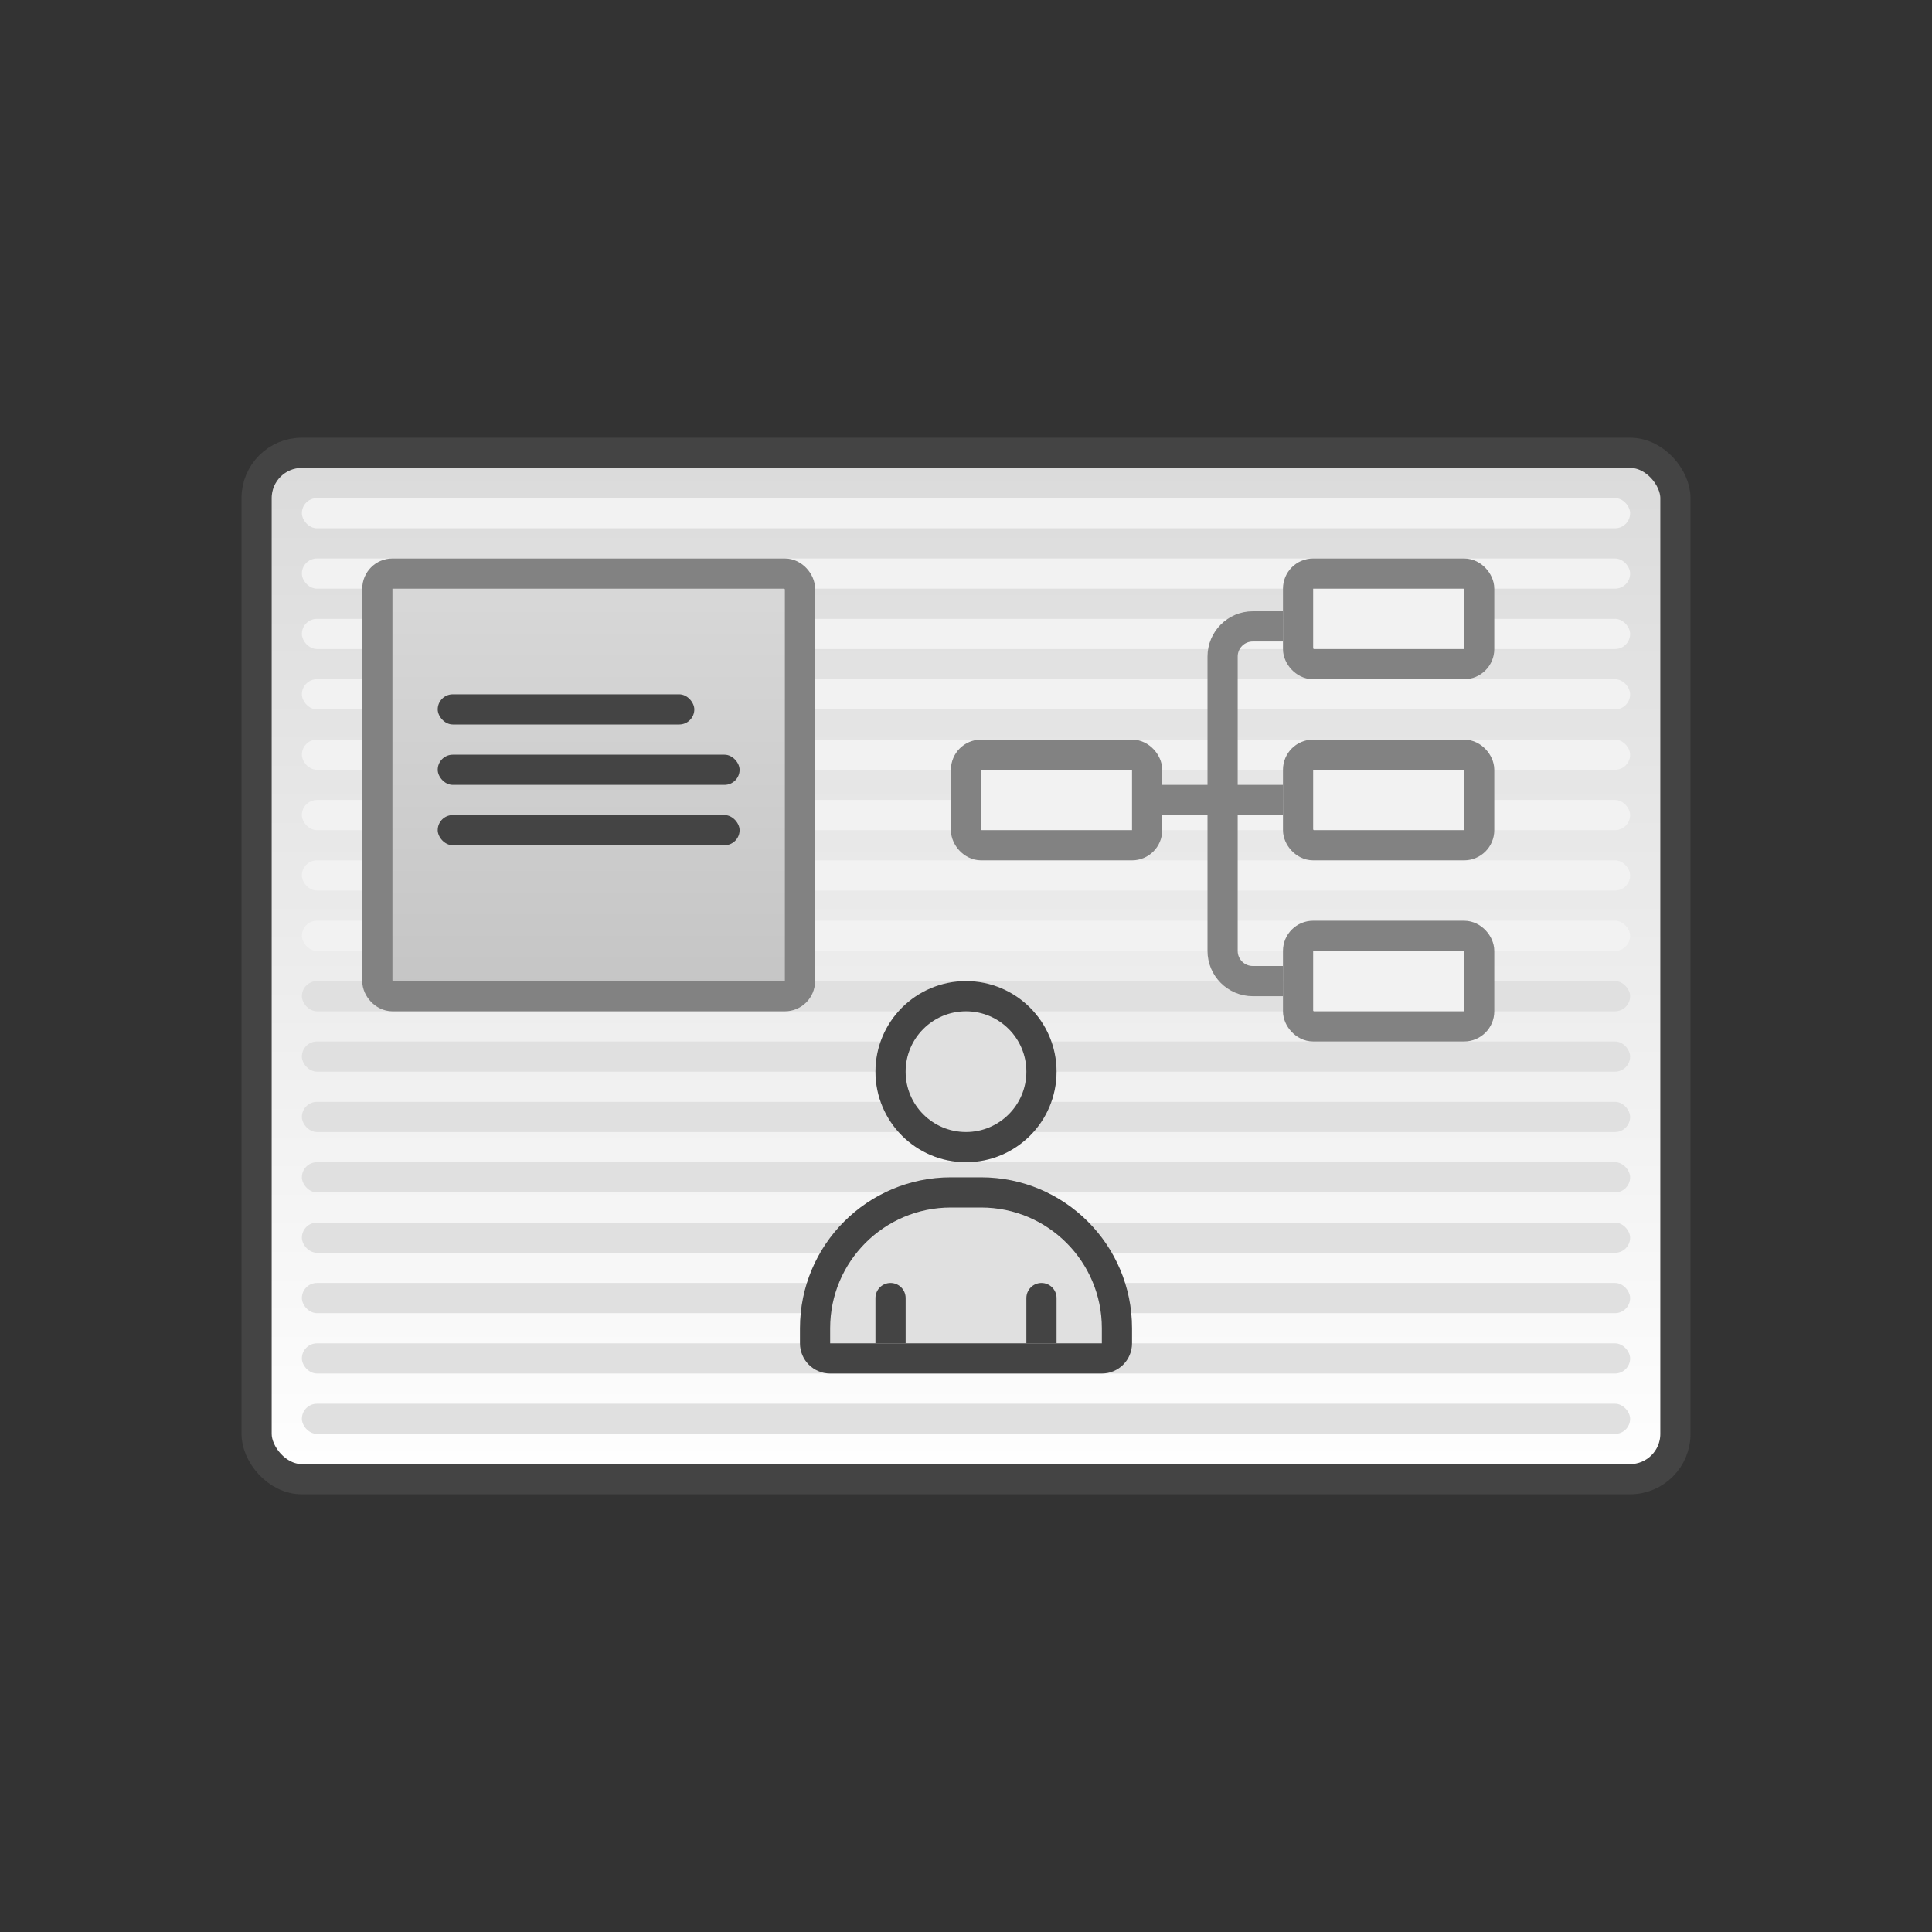 <svg width="128" height="128" viewBox="0 0 128 128" fill="none" xmlns="http://www.w3.org/2000/svg">
<rect x="0" y="0" width="128" height="128" fill="#333333" stroke="none"/>
<rect x="17" y="30" width="94" height="68" rx="3" fill="url(#paint0_linear)" stroke="#444444" stroke-width="2"/>
<rect x="20" y="33" width="88" height="2" rx="1" fill="#F2F2F2"/>
<rect x="20" y="37" width="88" height="2" rx="1" fill="#F2F2F2"/>
<rect x="20" y="41" width="88" height="2" rx="1" fill="#F2F2F2"/>
<rect x="20" y="45" width="88" height="2" rx="1" fill="#F2F2F2"/>
<rect x="20" y="49" width="88" height="2" rx="1" fill="#F2F2F2"/>
<rect x="20" y="53" width="88" height="2" rx="1" fill="#F2F2F2"/>
<rect x="20" y="57" width="88" height="2" rx="1" fill="#F2F2F2"/>
<rect x="20" y="61" width="88" height="2" rx="1" fill="#F2F2F2"/>
<rect x="20" y="65" width="88" height="2" rx="1" fill="#E0E0E0"/>
<rect x="20" y="69" width="88" height="2" rx="1" fill="#E0E0E0"/>
<rect x="20" y="73" width="88" height="2" rx="1" fill="#E0E0E0"/>
<rect x="20" y="77" width="88" height="2" rx="1" fill="#E0E0E0"/>
<rect x="20" y="81" width="88" height="2" rx="1" fill="#E0E0E0"/>
<rect x="20" y="85" width="88" height="2" rx="1" fill="#E0E0E0"/>
<rect x="20" y="89" width="88" height="2" rx="1" fill="#E0E0E0"/>
<rect x="20" y="93" width="88" height="2" rx="1" fill="#E0E0E0"/>
<path d="M85 41.5H83C81.895 41.5 81 42.395 81 43.5V63C81 64.105 81.895 65 83 65H85" stroke="#828282" stroke-width="2"/>
<rect x="25" y="38" width="28" height="28" rx="1" fill="url(#paint1_linear)" stroke="#828282" stroke-width="2" stroke-linecap="round" stroke-linejoin="round"/>
<rect x="29" y="46" width="17" height="2" rx="1" fill="#444444"/>
<rect x="29" y="50" width="20" height="2" rx="1" fill="#444444"/>
<rect x="29" y="54" width="20" height="2" rx="1" fill="#444444"/>
<circle cx="64" cy="71" r="5" fill="#E0E0E0" stroke="#444444" stroke-width="2"/>
<path d="M54 88C54 83.029 58.029 79 63 79H65C69.971 79 74 83.029 74 88V89C74 89.552 73.552 90 73 90H55C54.448 90 54 89.552 54 89V88Z" fill="#E0E0E0" stroke="#444444" stroke-width="2"/>
<path d="M58 86C58 85.448 58.448 85 59 85C59.552 85 60 85.448 60 86V89H58V86Z" fill="#444444"/>
<path d="M68 86C68 85.448 68.448 85 69 85C69.552 85 70 85.448 70 86V89H68V86Z" fill="#444444"/>
<rect x="64" y="50" width="12" height="6" rx="1" fill="#F2F2F2" stroke="#828282" stroke-width="2"/>
<rect x="86" y="38" width="12" height="6" rx="1" fill="#F2F2F2" stroke="#828282" stroke-width="2"/>
<rect x="86" y="50" width="12" height="6" rx="1" fill="#F2F2F2" stroke="#828282" stroke-width="2"/>
<rect x="86" y="62" width="12" height="6" rx="1" fill="#F2F2F2" stroke="#828282" stroke-width="2"/>
<path d="M77 53H85" stroke="#828282" stroke-width="2"/>
<defs>
<linearGradient id="paint0_linear" x1="64" y1="29" x2="64" y2="99" gradientUnits="userSpaceOnUse">
<stop stop-color="#DADADA"/>
<stop offset="1" stop-color="white"/>
</linearGradient>
<linearGradient id="paint1_linear" x1="39" y1="37" x2="39" y2="67" gradientUnits="userSpaceOnUse">
<stop stop-color="#D9D9D9"/>
<stop offset="1" stop-color="#C4C4C4"/>
</linearGradient>
</defs>
</svg>
